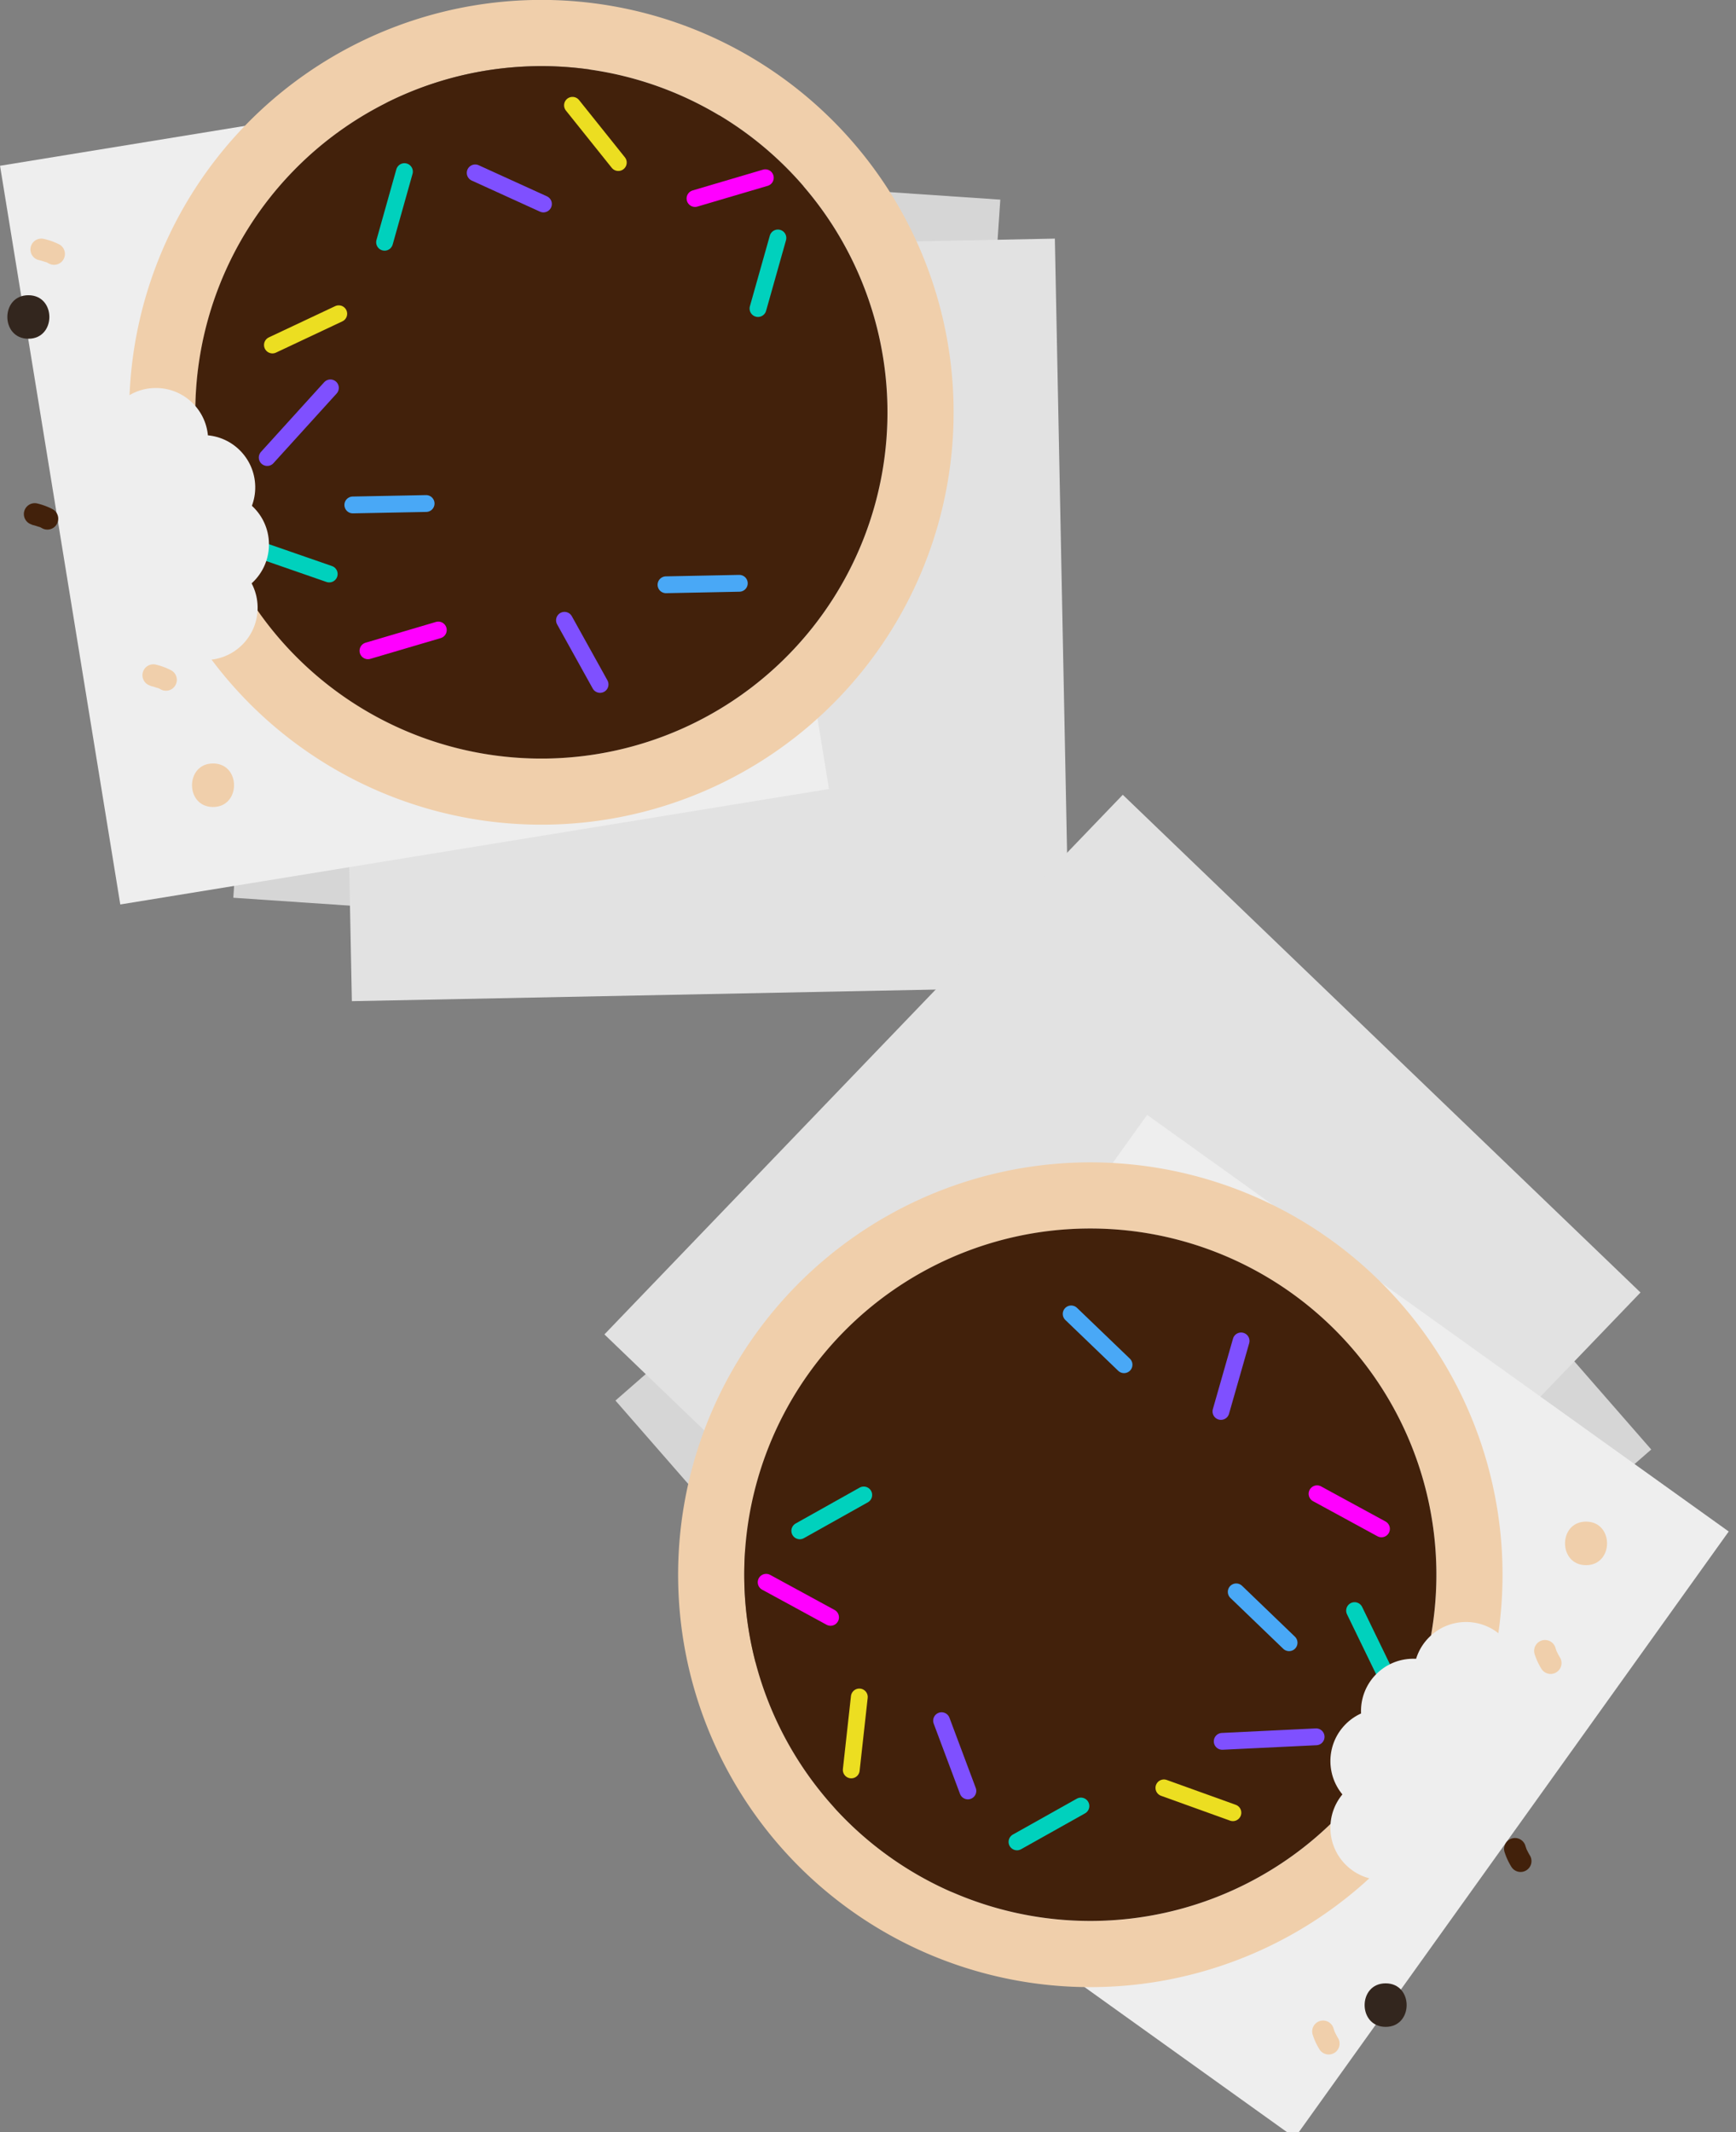 <svg xmlns="http://www.w3.org/2000/svg" width="353.09" height="433.47" viewBox="0 0 353.09 433.47"><rect x="0" y="0" width="353.09" height="433.47" fill="#808080" stroke="none"/><title>Asset 2</title><g id="Layer_2" data-name="Layer 2"><g id="Layer_1-2" data-name="Layer 1"><rect x="52.44" y="35.47" width="146.04" height="152.16" transform="translate(7.83 -8.23) rotate(3.88)" style="fill:#d6d6d6"/><rect x="70.04" y="49.95" width="146.04" height="152.16" transform="translate(-2.48 2.87) rotate(-1.14)" style="fill:#e2e2e2"/><rect x="11.28" y="20.99" width="146.04" height="152.16" transform="translate(-14.5 14.8) rotate(-9.25)" style="fill:#eee"/><path d="M108.45,0a83.84,83.84,0,1,0,85.49,82.15A83.84,83.84,0,0,0,108.45,0Zm3.06,154.2a70.39,70.39,0,1,1,69-71.78A70.39,70.39,0,0,1,111.51,154.21Z" style="fill:#f0cfab"/><path d="M108.71,13.46a70.39,70.39,0,1,0,71.78,69A70.39,70.39,0,0,0,108.71,13.46Z" style="fill:#42210b"/><line x1="82.26" y1="34.89" x2="78.22" y2="49.25" style="fill:none;stroke:#00d1bd;stroke-linecap:round;stroke-miterlimit:10;stroke-width:3.421px"/><line x1="66.96" y1="116.7" x2="52.87" y2="111.81" style="fill:none;stroke:#00d1bd;stroke-linecap:round;stroke-miterlimit:10;stroke-width:3.421px"/><line x1="158.22" y1="48.38" x2="154.17" y2="62.73" style="fill:none;stroke:#00d1bd;stroke-linecap:round;stroke-miterlimit:10;stroke-width:3.421px"/><line x1="96.65" y1="35.15" x2="110.53" y2="41.47" style="fill:none;stroke:#7f50ff;stroke-linecap:round;stroke-miterlimit:10;stroke-width:3.421px"/><line x1="114.81" y1="126.11" x2="122.05" y2="139.15" style="fill:none;stroke:#7f50ff;stroke-linecap:round;stroke-miterlimit:10;stroke-width:3.421px"/><line x1="67.2" y1="78.86" x2="54.35" y2="93.02" style="fill:none;stroke:#7f50ff;stroke-linecap:round;stroke-miterlimit:10;stroke-width:3.421px"/><line x1="55.41" y1="70.14" x2="68.9" y2="63.79" style="fill:none;stroke:#ecde21;stroke-linecap:round;stroke-miterlimit:10;stroke-width:3.421px"/><line x1="89.15" y1="128.09" x2="74.84" y2="132.31" style="fill:none;stroke:#f0f;stroke-linecap:round;stroke-miterlimit:10;stroke-width:3.421px"/><line x1="155.66" y1="36.14" x2="141.36" y2="40.36" style="fill:none;stroke:#f0f;stroke-linecap:round;stroke-miterlimit:10;stroke-width:3.421px"/><line x1="116.44" y1="21.41" x2="125.76" y2="33.05" style="fill:none;stroke:#ecde21;stroke-linecap:round;stroke-miterlimit:10;stroke-width:3.421px"/><line x1="86.67" y1="102.37" x2="71.76" y2="102.66" style="fill:none;stroke:#49a8f6;stroke-linecap:round;stroke-miterlimit:10;stroke-width:3.421px"/><line x1="150.37" y1="118.59" x2="135.46" y2="118.89" style="fill:none;stroke:#49a8f6;stroke-linecap:round;stroke-miterlimit:10;stroke-width:3.421px"/><circle cx="31.7" cy="89.51" r="10.63" transform="translate(-1.77 0.65) rotate(-1.14)" style="fill:#eee"/><circle cx="41.28" cy="99.09" r="10.63" transform="translate(-1.96 0.84) rotate(-1.14)" style="fill:#eee"/><circle cx="44.07" cy="110.69" r="10.63" transform="translate(-2.19 0.9) rotate(-1.14)" style="fill:#eee"/><circle cx="41.77" cy="123.56" r="10.63" transform="translate(-2.45 0.85) rotate(-1.14)" style="fill:#eee"/><ellipse cx="30.65" cy="111.41" rx="10.63" ry="21.27" transform="translate(-2.21 0.63) rotate(-1.14)" style="fill:#eee"/><path d="M43.33,164.07c5.69,0,5.7-8.85,0-8.85s-5.7,8.85,0,8.85Z" style="fill:#f0cfab"/><path d="M5.77,68.87c5.69,0,5.7-8.85,0-8.85s-5.7,8.85,0,8.85Z" style="fill:#33261e"/><path d="M30.6,139.45a11.11,11.11,0,0,1,1.23.36c.06,0,.64.22.15,0a5.47,5.47,0,0,1,.66.32,2.21,2.21,0,0,0,2.23-3.82,13.51,13.51,0,0,0-3.09-1.17,2.21,2.21,0,1,0-1.18,4.27Z" style="fill:#f0cfab"/><path d="M7.84,52.86a11.11,11.11,0,0,1,1.23.36c.06,0,.64.22.15,0a5.47,5.47,0,0,1,.66.32,2.21,2.21,0,0,0,2.23-3.82A13.51,13.51,0,0,0,9,48.59a2.21,2.21,0,0,0-1.18,4.27Z" style="fill:#f0cfab"/><path d="M6.48,106.69a11.11,11.11,0,0,1,1.23.36c.06,0,.64.22.15,0a5.47,5.47,0,0,1,.66.32,2.21,2.21,0,1,0,2.23-3.82,13.51,13.51,0,0,0-3.09-1.17,2.21,2.21,0,1,0-1.18,4.27Z" style="fill:#42210b"/><rect x="157.49" y="213.64" width="146.04" height="152.16" transform="translate(163.85 653.9) rotate(-131.12)" style="fill:#d6d6d6"/><rect x="155.28" y="190.96" width="146.04" height="152.16" transform="translate(207.88 617.77) rotate(-136.14)" style="fill:#e2e2e2"/><rect x="176.36" y="252.98" width="146.04" height="152.16" transform="matrix(-0.81, -0.58, 0.58, -0.81, 259.48, 741.82)" style="fill:#eee"/><path d="M163.67,380.61a83.84,83.84,0,1,0-2.36-118.54A83.84,83.84,0,0,0,163.67,380.61Zm106.87-111.2a70.39,70.39,0,1,1-99.53,2A70.39,70.39,0,0,1,270.54,269.41Z" style="fill:#f0cfab"/><path d="M173,370.92a70.39,70.39,0,1,0-2-99.53A70.39,70.39,0,0,0,173,370.92Z" style="fill:#42210b"/><line x1="206.85" y1="374.47" x2="219.85" y2="367.18" style="fill:none;stroke:#00d1bd;stroke-linecap:round;stroke-miterlimit:10;stroke-width:3.421px"/><line x1="275.51" y1="327.45" x2="282.02" y2="340.86" style="fill:none;stroke:#00d1bd;stroke-linecap:round;stroke-miterlimit:10;stroke-width:3.421px"/><line x1="162.67" y1="311.23" x2="175.68" y2="303.94" style="fill:none;stroke:#00d1bd;stroke-linecap:round;stroke-miterlimit:10;stroke-width:3.421px"/><line x1="196.86" y1="364.11" x2="191.51" y2="349.83" style="fill:none;stroke:#7f50ff;stroke-linecap:round;stroke-miterlimit:10;stroke-width:3.421px"/><line x1="248.33" y1="286.96" x2="252.43" y2="272.62" style="fill:none;stroke:#7f50ff;stroke-linecap:round;stroke-miterlimit:10;stroke-width:3.421px"/><line x1="248.59" y1="354.03" x2="267.69" y2="353.11" style="fill:none;stroke:#7f50ff;stroke-linecap:round;stroke-miterlimit:10;stroke-width:3.421px"/><line x1="250.76" y1="368.54" x2="236.73" y2="363.49" style="fill:none;stroke:#ecde21;stroke-linecap:round;stroke-miterlimit:10;stroke-width:3.421px"/><line x1="267.88" y1="303.7" x2="280.98" y2="310.83" style="fill:none;stroke:#f0f;stroke-linecap:round;stroke-miterlimit:10;stroke-width:3.421px"/><line x1="155.83" y1="321.69" x2="168.93" y2="328.82" style="fill:none;stroke:#f0f;stroke-linecap:round;stroke-miterlimit:10;stroke-width:3.421px"/><line x1="173.14" y1="359.84" x2="174.78" y2="345.01" style="fill:none;stroke:#ecde21;stroke-linecap:round;stroke-miterlimit:10;stroke-width:3.421px"/><line x1="251.44" y1="323.64" x2="262.19" y2="333.98" style="fill:none;stroke:#49a8f6;stroke-linecap:round;stroke-miterlimit:10;stroke-width:3.421px"/><line x1="217.87" y1="267.13" x2="228.62" y2="277.46" style="fill:none;stroke:#49a8f6;stroke-linecap:round;stroke-miterlimit:10;stroke-width:3.421px"/><circle cx="281.22" cy="371.61" r="10.63" transform="translate(-181.58 316.88) rotate(-46.14)" style="fill:#eee"/><circle cx="281.22" cy="358.05" r="10.63" transform="translate(-171.8 312.72) rotate(-46.14)" style="fill:#eee"/><circle cx="287.45" cy="347.88" r="10.63" transform="translate(-162.56 314.08) rotate(-46.14)" style="fill:#eee"/><circle cx="298.18" cy="340.4" r="10.63" transform="translate(-153.87 319.53) rotate(-46.14)" style="fill:#eee"/><ellipse cx="297.45" cy="356.86" rx="21.27" ry="10.63" transform="translate(-165.96 324.05) rotate(-46.14)" style="fill:#eee"/><path d="M322.59,318.21c5.69,0,5.7-8.85,0-8.85s-5.7,8.85,0,8.85Z" style="fill:#f0cfab"/><path d="M281.83,412.08c5.69,0,5.7-8.85,0-8.85s-5.7,8.85,0,8.85Z" style="fill:#33261e"/><path d="M317.3,337c-.23-.36-.42-.74-.61-1.12s.14.42-.07-.14c-.09-.23-.17-.46-.24-.69a2.21,2.21,0,0,0-4.27,1.18,13.53,13.53,0,0,0,1.37,3A2.21,2.21,0,0,0,317.3,337Z" style="fill:#f0cfab"/><path d="M272.16,414.37c-.23-.36-.42-.74-.61-1.12s.14.42-.07-.14c-.09-.23-.17-.46-.24-.69a2.21,2.21,0,0,0-4.27,1.18,13.53,13.53,0,0,0,1.37,3,2.21,2.21,0,0,0,3.82-2.23Z" style="fill:#f0cfab"/><path d="M311.19,377.26c-.23-.36-.42-.74-.61-1.12s.14.42-.07-.14c-.09-.23-.17-.46-.24-.69a2.21,2.21,0,1,0-4.27,1.18,13.53,13.53,0,0,0,1.37,3,2.21,2.21,0,1,0,3.82-2.23Z" style="fill:#42210b"/></g></g></svg>
